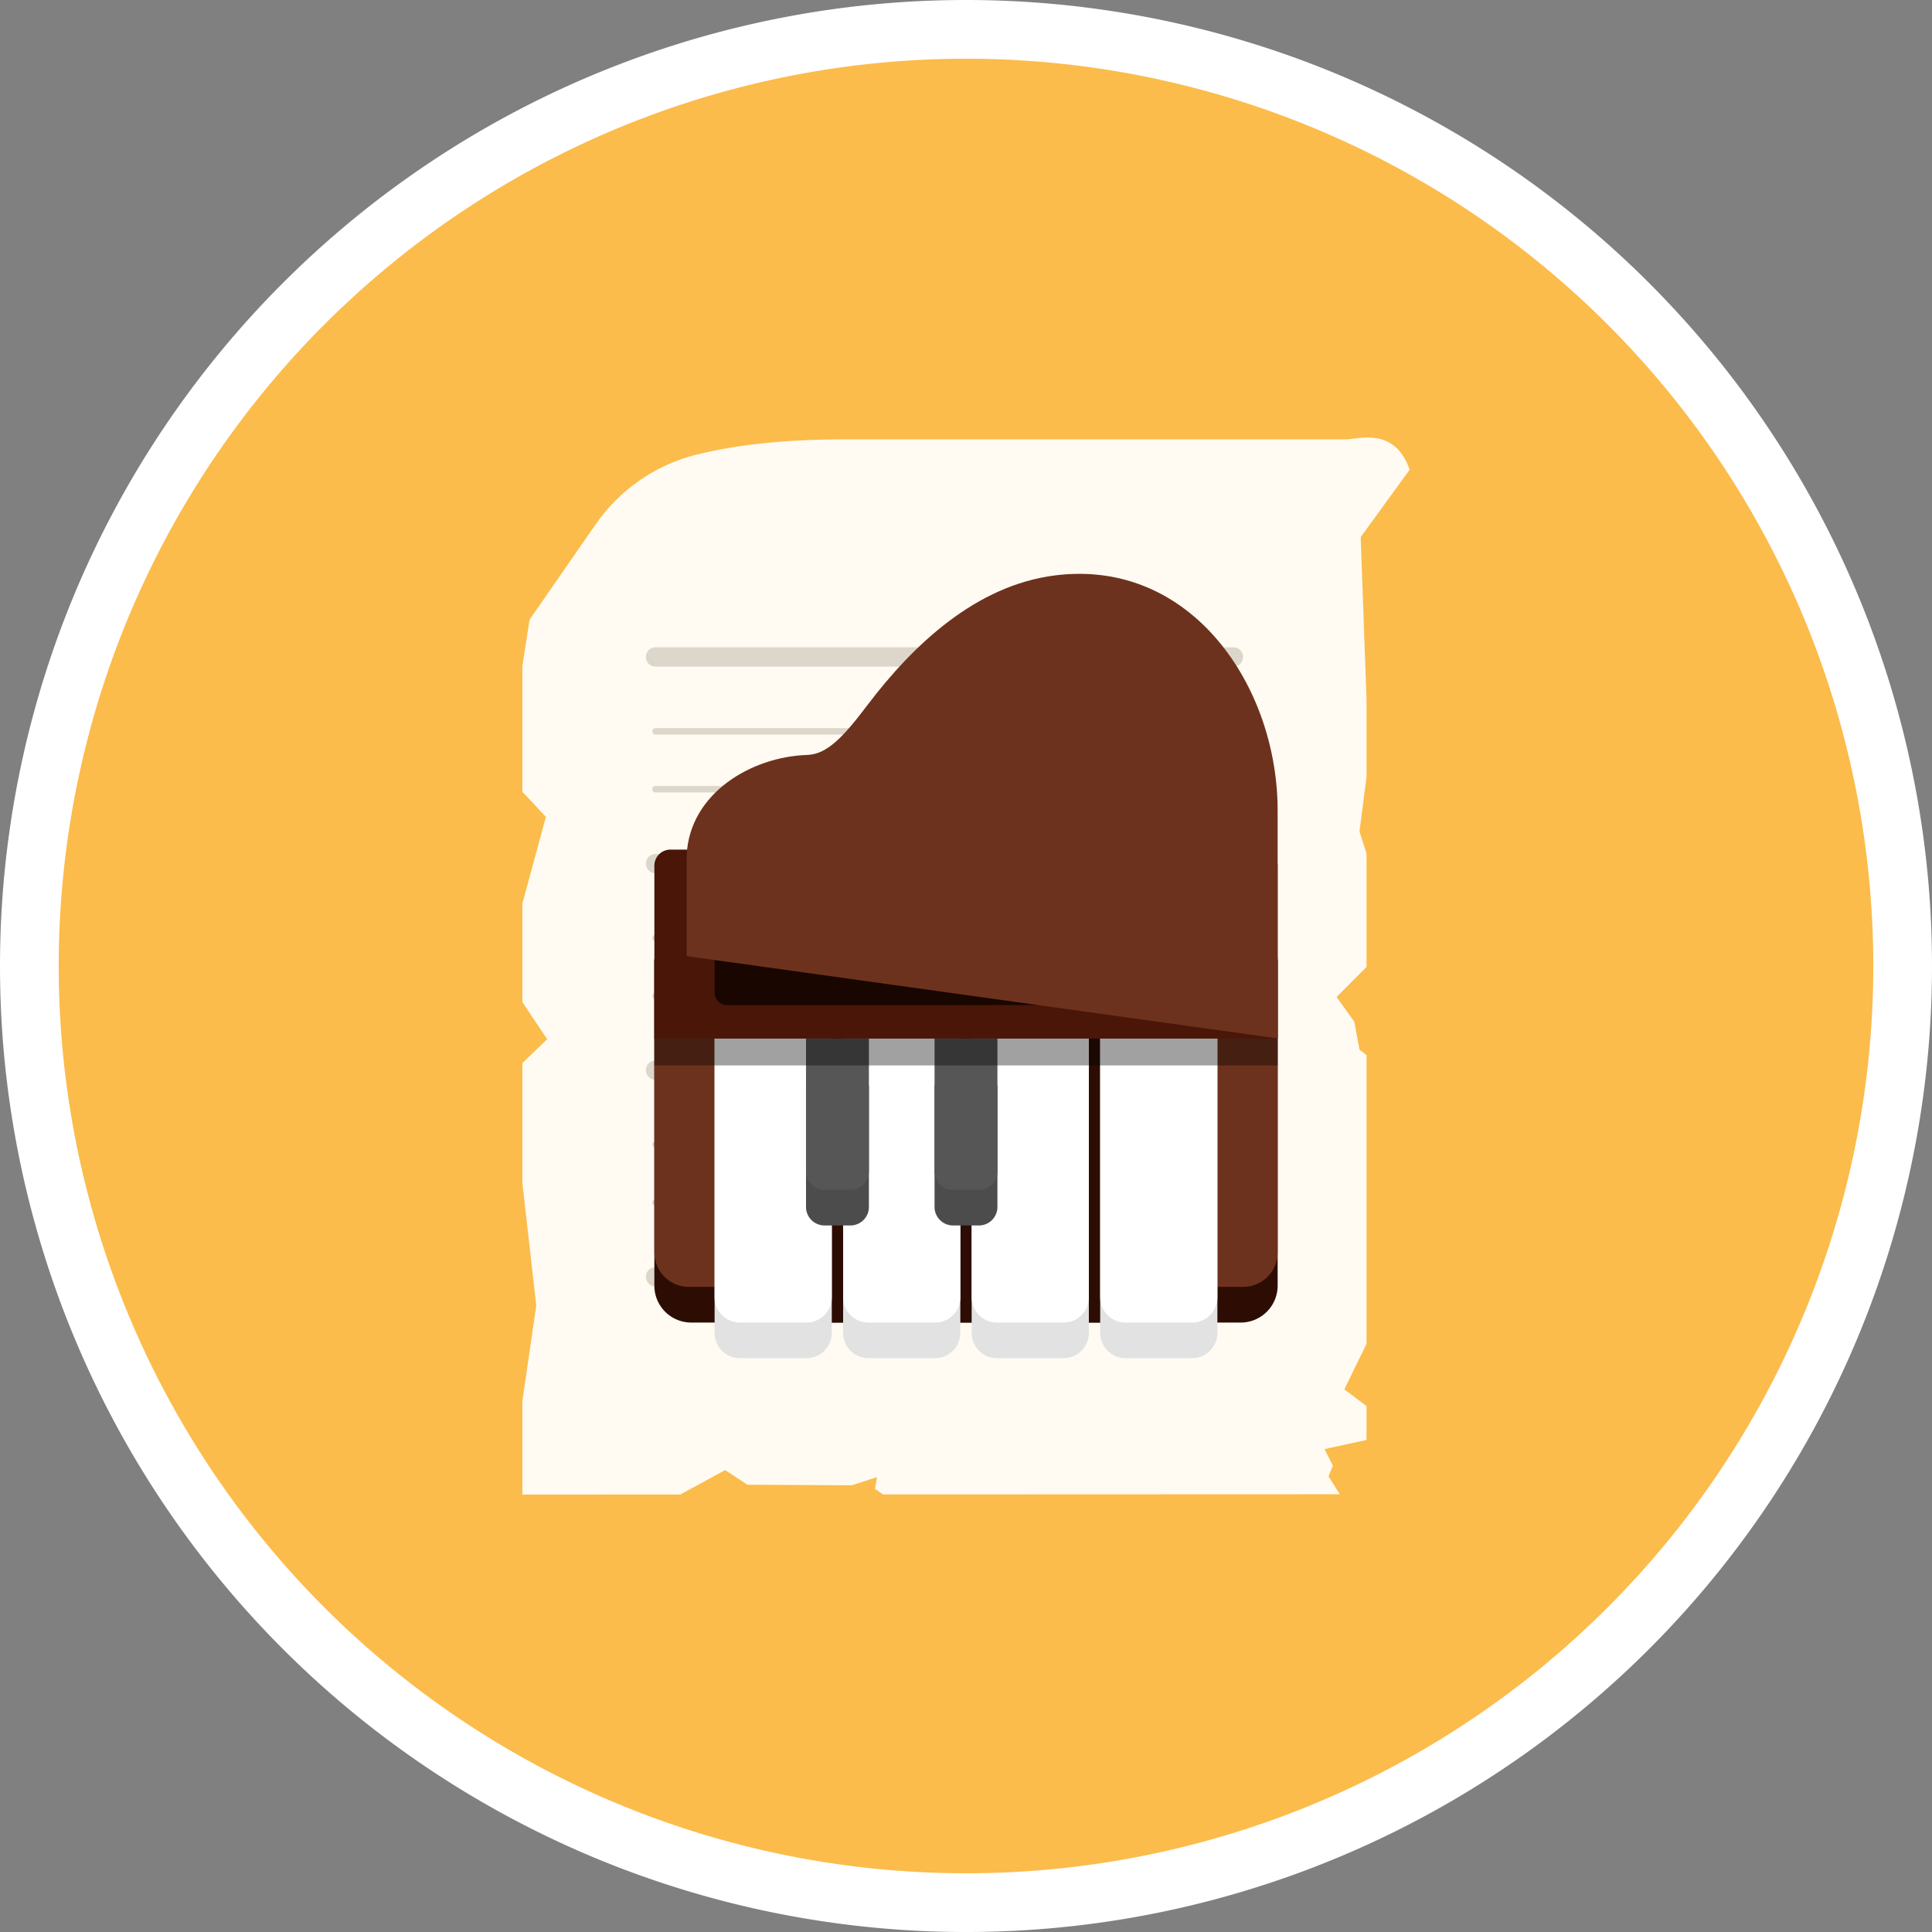 <svg xmlns="http://www.w3.org/2000/svg" version="1.0" viewBox="0 0 300 300"><rect x="0" y="0" width="300" height="300" fill="#808080" stroke="none"/><path fill="#FFF" d="M300 150a149.295 149.295 0 01-.723 14.702 150.663 150.663 0 01-2.16 14.561 150.48 150.48 0 01-3.577 14.279 149.469 149.469 0 01-7.943 20.591 150.761 150.761 0 01-6.939 12.982 149.407 149.407 0 01-8.178 12.239 149.097 149.097 0 01-4.53 5.804 149.029 149.029 0 01-9.886 10.907 150.293 150.293 0 01-16.711 14.416 150.754 150.754 0 01-12.239 8.178 150.046 150.046 0 01-47.852 18.459 149.427 149.427 0 01-21.903 2.702 150.538 150.538 0 01-14.72 0 150.663 150.663 0 01-21.903-2.702 150.48 150.48 0 01-14.279-3.577 149.469 149.469 0 01-20.591-7.943 150.761 150.761 0 01-12.982-6.939 149.407 149.407 0 01-12.239-8.178 149.097 149.097 0 01-5.804-4.53 149.029 149.029 0 01-10.907-9.886 150.293 150.293 0 01-14.416-16.711 150.754 150.754 0 01-8.178-12.239 150.046 150.046 0 01-18.459-47.852A149.427 149.427 0 01.179 157.36 151.8 151.8 0 010 150a149.295 149.295 0 01.723-14.702 150.663 150.663 0 012.16-14.561 150.48 150.48 0 013.577-14.279 149.469 149.469 0 017.943-20.591 150.761 150.761 0 016.939-12.982 149.407 149.407 0 018.178-12.239 149.097 149.097 0 014.53-5.804 149.029 149.029 0 019.886-10.907 150.293 150.293 0 0116.711-14.416 150.754 150.754 0 0112.239-8.178 150.046 150.046 0 0147.852-18.459A149.427 149.427 0 01142.641.18a150.465 150.465 0 0114.719.001 150.663 150.663 0 0121.903 2.702 150.48 150.48 0 0114.279 3.577 149.469 149.469 0 0120.591 7.943 150.761 150.761 0 0112.982 6.939 149.407 149.407 0 0112.239 8.178 149.097 149.097 0 015.804 4.53 149.029 149.029 0 0110.907 9.886 150.293 150.293 0 0114.416 16.711 150.754 150.754 0 018.178 12.239 150.046 150.046 0 0118.459 47.852 149.427 149.427 0 012.702 21.903c.121 2.451.18 4.904.18 7.359z"/><path fill="#FBBC4B" d="M290.884 150a141.03 141.03 0 01-4.222 34.232 140.654 140.654 0 01-6.502 19.681 140.69 140.69 0 01-9.319 18.516 140.14 140.14 0 01-7.681 11.496 140.768 140.768 0 01-18.547 20.463 141.459 141.459 0 01-10.687 8.771 140.82 140.82 0 01-43.03 21.658 140.985 140.985 0 01-33.983 5.896 141.03 141.03 0 01-20.722-.509 141.233 141.233 0 01-13.676-2.028 141.594 141.594 0 01-13.411-3.359 140.418 140.418 0 01-13.018-4.658 140.69 140.69 0 01-18.516-9.319 140.14 140.14 0 01-11.495-7.681 140.768 140.768 0 01-20.463-18.547 141.459 141.459 0 01-8.771-10.687 140.82 140.82 0 01-21.658-43.029 140.985 140.985 0 01-5.896-33.983 141.03 141.03 0 01.509-20.722 141.233 141.233 0 012.028-13.676 141.594 141.594 0 013.359-13.411 140.418 140.418 0 014.658-13.018A140.69 140.69 0 0129.16 77.57a140.14 140.14 0 017.681-11.495 140.768 140.768 0 0118.547-20.463 141.459 141.459 0 0110.687-8.771A141.506 141.506 0 0177.57 29.16a141.24 141.24 0 0118.516-9.319 141.444 141.444 0 0113.018-4.658 140.985 140.985 0 0133.983-5.896 141.03 141.03 0 0120.722.509 141.233 141.233 0 0113.676 2.028 141.594 141.594 0 0113.411 3.359 140.418 140.418 0 0113.018 4.658 140.69 140.69 0 0118.516 9.319 140.14 140.14 0 0111.496 7.681 140.768 140.768 0 0120.463 18.547 141.459 141.459 0 018.771 10.687 141.506 141.506 0 017.681 11.495 141.24 141.24 0 019.319 18.516 141.444 141.444 0 014.658 13.018 140.985 140.985 0 015.896 33.983c.113 2.303.17 4.607.17 6.913z"/><path fill="#FFFBF3" d="M212.192 108.507v12.159l-1.093 8.451 1.093 3.382v17.645l-4.648 4.67 2.753 3.839.803 4.34 1.093.846v44.817l-3.445 7.084 3.445 2.585v5.267l-6.532 1.422 1.314 2.571-.687 1.663 1.757 2.776-70.937.027-1.235-.853.31-1.835-3.901 1.268-16.222-.085-3.463-2.273-6.954 3.789-24.528.009v-14.525l2.158-14.825-2.158-19.031v-18.615l3.849-3.706-3.849-5.767v-15.298l3.654-13.46-3.654-3.902v-19.505l1.118-7.217 10.239-14.77c3.701-5.339 9.187-9.196 15.481-10.805 7.596-1.942 16.38-2.424 22.662-2.424h78.458c1.724 0 7.5-2.039 9.816 4.707l-7.601 10.47"/><g fill="none" stroke="#DDD6CA" stroke-linecap="round" stroke-miterlimit="10"><path stroke-width="3" d="M101.787 198.263h89.745m-89.745-32.083h89.745m-89.745-32.084h89.745m-89.745-32.084h89.745"/><path d="M101.787 113.563h89.745m-89.745 8.983h89.745m-89.745 23.1h89.745m-89.745 8.984h89.745m-89.745 23.1h89.745m-89.745 8.983h89.745"/></g><path fill="#2D0D03" d="M192.658 205.366H107.34a5.732 5.732 0 01-5.732-5.732v-50.279a2.671 2.671 0 012.671-2.671h91.442a2.671 2.671 0 012.671 2.671v50.279a5.734 5.734 0 01-5.734 5.732z"/><path fill="#6D321D" d="M198.392 149.181v45.286a5.355 5.355 0 01-5.357 5.357h-86.067a5.35 5.35 0 01-5.357-5.357v-45.286a2.495 2.495 0 012.49-2.498h91.794a2.496 2.496 0 012.497 2.498z"/><path fill="#2D0D03" d="M114.587 161.253h70.824v44.113h-70.824z"/><path fill="#E2E2E2" d="M125.238 210.894h-10.353a3.923 3.923 0 01-3.923-3.923v-45.718h18.199v45.718a3.924 3.924 0 01-3.923 3.923z"/><path fill="#FFF" d="M125.238 205.366h-10.353a3.923 3.923 0 01-3.923-3.923v-40.19h18.199v40.19a3.923 3.923 0 01-3.923 3.923z"/><path fill="#E2E2E2" d="M145.196 210.894h-10.353a3.923 3.923 0 01-3.923-3.923v-45.718h18.199v45.718a3.923 3.923 0 01-3.923 3.923z"/><path fill="#FFF" d="M145.196 205.366h-10.353a3.923 3.923 0 01-3.923-3.923v-40.19h18.199v40.19a3.923 3.923 0 01-3.923 3.923z"/><path fill="#E2E2E2" d="M165.154 210.894h-10.353a3.923 3.923 0 01-3.923-3.923v-45.718h18.199v45.718a3.923 3.923 0 01-3.923 3.923z"/><path fill="#FFF" d="M165.154 205.366h-10.353a3.923 3.923 0 01-3.923-3.923v-40.19h18.199v40.19a3.922 3.922 0 01-3.923 3.923z"/><path fill="#E2E2E2" d="M185.113 210.894H174.76a3.923 3.923 0 01-3.923-3.923v-45.718h18.199v45.718a3.923 3.923 0 01-3.923 3.923z"/><path fill="#FFF" d="M185.113 205.366H174.76a3.923 3.923 0 01-3.923-3.923v-40.19h18.199v40.19a3.923 3.923 0 01-3.923 3.923z"/><path fill="#4C4C4C" d="M132.049 190.289h-4.017a2.874 2.874 0 01-2.874-2.874V168.52h9.764v18.895a2.873 2.873 0 01-2.873 2.874z"/><path fill="#565656" d="M132.049 184.761h-4.017a2.874 2.874 0 01-2.874-2.874v-20.634h9.764v20.634a2.873 2.873 0 01-2.873 2.874z"/><path fill="#4C4C4C" d="M152.007 190.289h-4.017a2.874 2.874 0 01-2.874-2.874V168.52h9.764v18.895a2.872 2.872 0 01-2.873 2.874z"/><path fill="#565656" d="M152.007 184.761h-4.017a2.874 2.874 0 01-2.874-2.874v-20.634h9.764v20.634a2.872 2.872 0 01-2.873 2.874z"/><path d="M198.392 149.181v16.256H101.61v-16.256a2.495 2.495 0 012.49-2.498h91.794a2.496 2.496 0 012.498 2.498z" opacity=".37"/><path fill="#491608" d="M198.392 134.424v26.829H101.61v-26.829a2.495 2.495 0 012.49-2.498h91.794a2.496 2.496 0 012.498 2.498z"/><path fill="#190601" d="M189.036 139.037v15.104c0 1.06-.859 1.919-1.919 1.919h-74.232a1.919 1.919 0 01-1.919-1.919v-15.104c0-1.06.859-1.919 1.919-1.919h74.232a1.92 1.92 0 011.919 1.919z"/><path fill="#6D321D" d="M106.631 148.466v-15.75c.485-9.53 10.019-15.206 18.706-15.488 3.13-.101 5.676-2.874 9.355-7.736 7.128-9.42 16.888-18.595 29.114-20.142 21.256-2.69 34.674 17.361 34.586 36.684v35.219l-91.761-12.787z"/></svg>